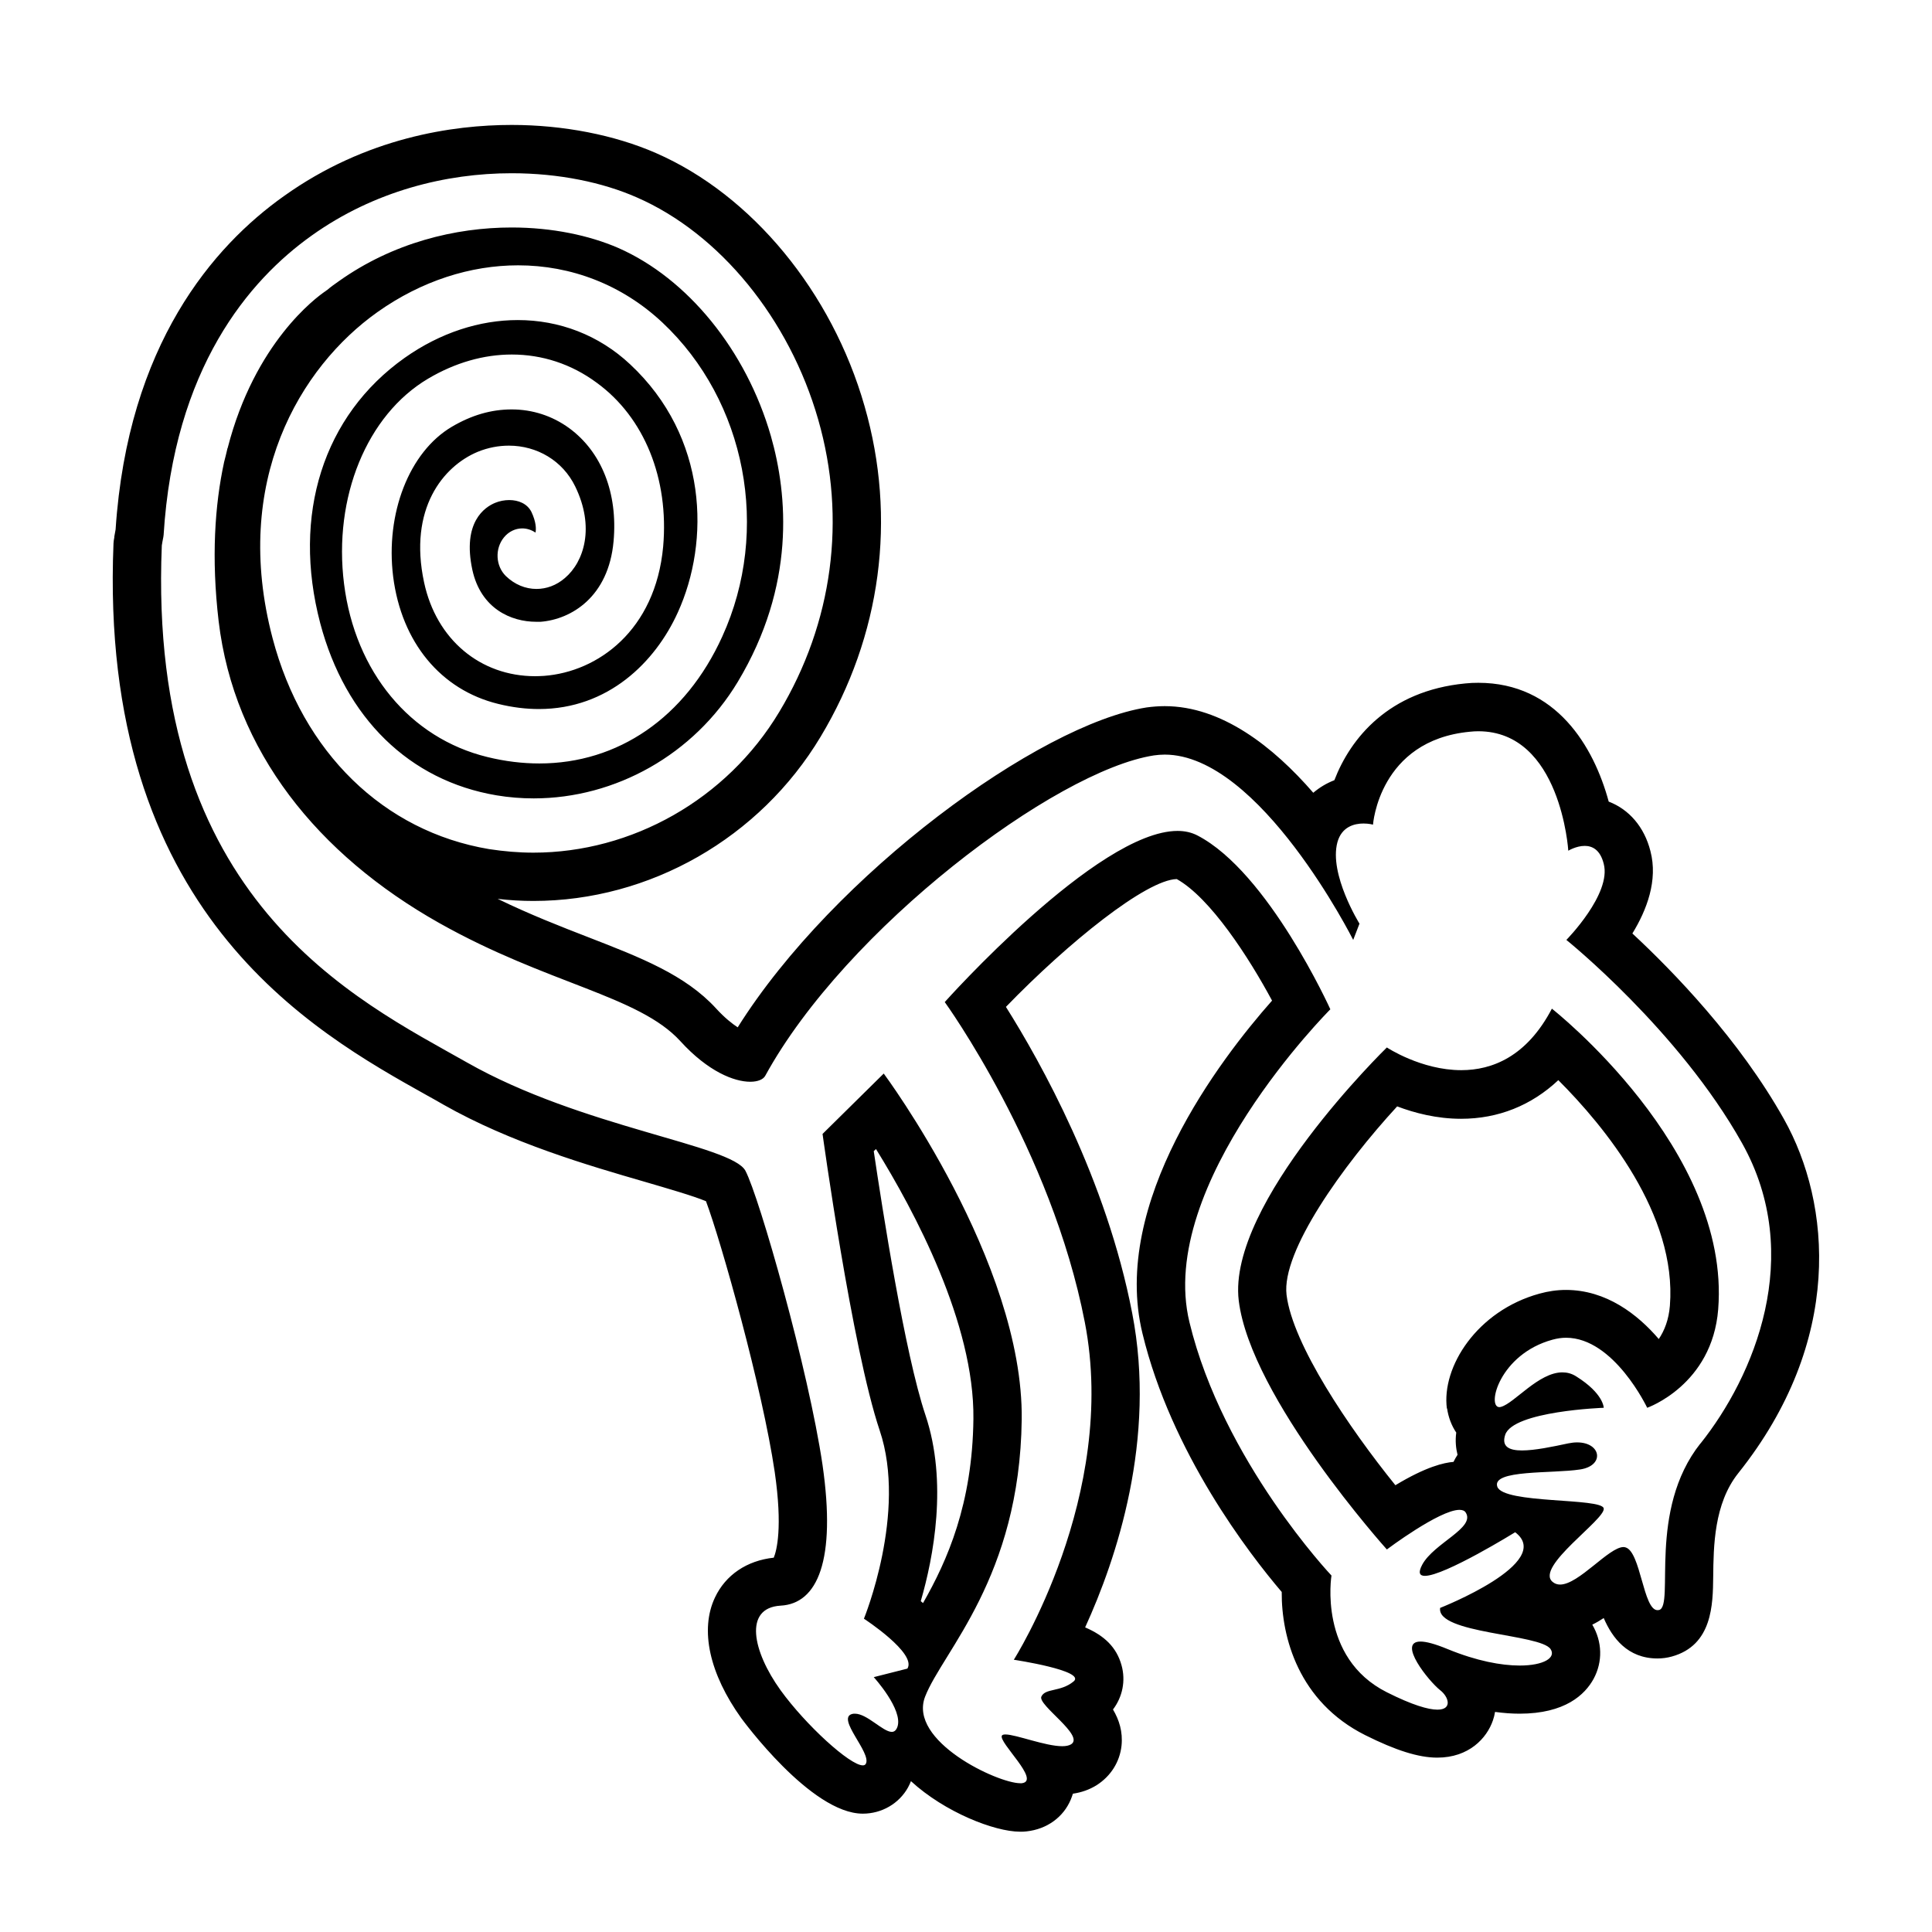 <?xml version="1.0" encoding="UTF-8"?>
<svg id="icons" xmlns="http://www.w3.org/2000/svg" viewBox="0 0 120 120">
  <g id="Layer_4" data-name="Layer 4">
    <path d="m110.81,69.52c-2.77-4.95-6.9-9.2-9.42-11.54.89-1.45,1.6-3.3,1.12-5.12-.38-1.5-1.33-2.59-2.59-3.07-.93-3.43-3.27-7.38-8.1-7.38h0c-.27,0-.54.01-.81.04-4.76.46-7.13,3.41-8.13,6.01-.49.19-.92.45-1.31.78-2.49-2.87-5.69-5.38-9.23-5.38-.37,0-.75.03-1.12.08-6.67,1.04-19.42,10.35-25.4,19.87-.35-.23-.81-.59-1.34-1.17-1.91-2.09-4.7-3.17-7.92-4.42-1.73-.67-3.63-1.41-5.65-2.39.77.09,1.5.13,2.22.13,7.23,0,14.07-3.91,17.84-10.2,3.76-6.26,4.74-13.56,2.73-20.53-2.03-7.1-7-13.12-12.95-15.72-2.58-1.13-5.77-1.75-8.97-1.75h0c-3.63,0-9.04.77-14.16,4.43-4.35,3.09-9.68,9.2-10.44,20.7-.03.17-.06.32-.08.44v.05c-.03.12-.04.25-.05.37-.94,22.88,12.34,30.3,19.48,34.29.35.19.68.38,1.01.57,4.19,2.38,9.01,3.78,12.53,4.8,1.36.4,3,.87,3.78,1.2.94,2.5,3.5,11.6,4.27,16.82.5,3.46.12,4.88-.06,5.32-1.67.18-2.99,1.07-3.65,2.47-.95,2-.35,4.74,1.64,7.51.05.06,4.31,5.92,7.54,5.92,1.17,0,2.25-.62,2.81-1.63.01-.02.02-.04.03-.06.06-.11.11-.22.15-.33,2.1,1.93,5.19,3.14,6.78,3.14.15,0,.28,0,.41-.02,1.26-.14,2.28-.88,2.74-1.98.05-.12.09-.24.13-.36.54-.08,1.02-.25,1.46-.52.9-.57,1.45-1.46,1.56-2.46.09-.87-.15-1.61-.53-2.25.59-.78.8-1.78.53-2.75-.31-1.12-1.07-1.84-2.26-2.35,1.94-4.24,4.45-11.69,2.92-19.53-1.6-8.29-5.68-15.58-7.84-19.01,3.88-4.01,8.71-7.89,10.61-7.94,2.09,1.17,4.48,4.87,5.92,7.55-3.23,3.65-10.03,12.54-8.05,20.67,1.79,7.41,6.62,13.68,8.65,16.06-.02,2.83,1.06,6.82,5.18,8.89,1.9.95,3.32,1.4,4.48,1.4,1.96,0,3.08-1.2,3.46-2.32.06-.17.1-.34.13-.52.52.07,1.03.11,1.52.11,2.83,0,4.06-1.18,4.6-2.16.58-1.07.54-2.32-.08-3.37.25-.12.48-.26.71-.41.53,1.23,1.48,2.51,3.34,2.51.3,0,.6-.04.89-.12,2.53-.7,2.55-3.25,2.57-4.94.02-1.92.05-4.55,1.55-6.44,6.57-8.23,5.78-16.76,2.85-21.99Zm-53.33,18.37c-1.28-3.81-2.68-12.83-3.21-16.39l.14-.13c2.38,3.84,6.12,10.83,6.05,16.76-.06,5.28-1.62,8.8-3.13,11.44-.05-.04-.09-.08-.14-.12.79-2.71,1.69-7.39.29-11.56Zm48.14,1.76c-3.31,4.17-1.59,10.08-2.57,10.35-.03,0-.06.01-.1.01-.89,0-1.04-3.64-1.99-3.9-.04-.01-.08-.02-.12-.02-.91,0-2.78,2.33-3.94,2.33-.17,0-.33-.05-.47-.17-1.1-.93,3.31-3.89,3.18-4.56-.11-.67-6.24-.27-6.61-1.35-.36-1.07,3.43-.8,5.15-1.07,1.54-.24,1.3-1.68-.19-1.68-.17,0-.35.02-.55.06-.98.21-2.08.44-2.88.44s-1.28-.24-1.04-.97c.49-1.48,6.12-1.68,6.12-1.68,0,0,0-.88-1.71-1.95-.28-.18-.57-.25-.86-.25-1.47,0-2.98,1.91-3.8,2.14-.04.01-.08.02-.11.02-.8,0,0-3.29,3.3-4.19.29-.08.57-.12.84-.12,2.98,0,5.04,4.35,5.04,4.35,0,0,4.04-1.41,4.41-6.12.79-9.95-10.33-18.67-10.33-18.67-1.56,2.98-3.71,3.82-5.63,3.82-2.49,0-4.62-1.41-4.62-1.41,0,0-9.93,9.67-9.2,15.72.74,6.05,9.2,15.46,9.2,15.46,0,0,3.27-2.46,4.51-2.46.18,0,.32.05.39.17.61.95-1.97,1.89-2.7,3.23-.27.5-.17.7.16.7,1.23,0,5.61-2.71,5.61-2.71,2.49,1.89-4.66,4.7-4.66,4.7-.25,1.61,6.24,1.61,6.86,2.56.35.53-.42,1.02-1.92,1.02-1.13,0-2.67-.28-4.47-1.02-.8-.33-1.34-.47-1.69-.47-1.47,0,.52,2.47,1.22,3.02.53.41.78,1.21-.17,1.21-.56,0-1.55-.28-3.14-1.08-4.28-2.15-3.44-7.25-3.44-7.25,0,0-6.74-7.12-8.82-15.73-2.09-8.6,8.75-19.44,8.75-19.44,0,0-3.85-8.52-8.26-10.8-.37-.19-.78-.28-1.23-.28-4.98,0-14.46,10.63-14.46,10.63,0,0,6.62,9.14,8.7,19.89,2.09,10.75-4.41,20.96-4.41,20.96,0,0,4.53.68,3.71,1.35s-1.75.4-2,.94c-.23.53,2.7,2.42,1.85,2.96-.13.08-.32.12-.55.12-1.05,0-2.88-.73-3.53-.73-.11,0-.19.02-.22.07-.24.41,2.45,2.82,1.23,2.96-.03,0-.06,0-.09,0-1.41,0-6.98-2.62-5.91-5.38,1.1-2.82,5.88-7.39,6-17.21.12-9.8-8.57-21.49-8.57-21.49l-3.8,3.75s1.83,13.31,3.55,18.42c1.72,5.1-.98,11.69-.98,11.69,0,0,3.3,2.15,2.7,3.1l-2.09.53s1.84,2.02,1.47,3.09c-.08.22-.2.31-.35.31-.55,0-1.53-1.13-2.29-1.13-.06,0-.12,0-.18.02-.98.27,1.22,2.41.86,3.09-.04.07-.1.1-.19.1-.8,0-3.54-2.5-5.11-4.67-1.74-2.42-2.3-5.11,0-5.25,2.31-.12,3.46-2.82,2.61-8.73-.87-5.92-3.93-16.66-4.79-18.28-.85-1.61-10.17-2.68-17.28-6.72-6.88-3.9-19.88-10.03-18.97-32.12.02-.12.05-.32.1-.55,0-.03,0-.05.01-.07.64-10.41,5.32-15.87,9.2-18.63,3.88-2.77,8.36-3.87,12.42-3.87,2.94,0,5.66.57,7.77,1.5,5.16,2.25,9.48,7.55,11.27,13.8,1.77,6.16.91,12.62-2.42,18.16-3.27,5.45-9.17,8.74-15.27,8.74-.92,0-1.83-.08-2.75-.22-6.55-1.1-11.58-6-13.45-13.1-2.56-9.72,1.7-16.84,6.52-20.26,2.74-1.94,5.78-2.9,8.73-2.9,3.28,0,6.44,1.19,8.96,3.55,5.2,4.88,6.74,12.89,3.72,19.51-2.29,5.04-6.48,7.88-11.36,7.88-1.05,0-2.13-.13-3.23-.4-4.8-1.17-8.21-5.29-8.9-10.75-.68-5.38,1.42-10.5,5.22-12.75,1.69-1,3.46-1.5,5.2-1.5,1.87,0,3.69.58,5.27,1.75,2.96,2.15,4.5,5.96,4.13,10.18-.48,5.21-4.06,7.78-7.4,8.03-.19.01-.37.02-.55.02-3.4,0-6.14-2.27-6.9-5.83-.98-4.57,1.19-7.22,3.34-8.11.64-.26,1.29-.38,1.93-.38,1.74,0,3.34.93,4.12,2.54,1.22,2.51.56,4.66-.64,5.68-.53.46-1.15.68-1.77.68-.68,0-1.35-.27-1.9-.8-.64-.63-.69-1.7-.12-2.4.3-.37.72-.56,1.14-.56.28,0,.57.09.82.26.05-.23.04-.66-.25-1.28-.26-.52-.81-.74-1.38-.74-.3,0-.6.06-.87.17-.64.26-2.06,1.19-1.42,4.17.53,2.41,2.41,3.22,3.96,3.22.09,0,.18,0,.28,0,1.9-.15,4.22-1.54,4.53-5,.27-2.99-.74-5.55-2.76-7.03-1.06-.77-2.29-1.16-3.57-1.16s-2.5.36-3.72,1.08c-2.64,1.56-4.13,5.38-3.64,9.31.52,4.08,2.96,7.03,6.52,7.9.89.22,1.74.32,2.53.32,4.3,0,7.23-2.91,8.63-6,2.01-4.41,1.87-10.9-2.96-15.41-1.95-1.83-4.41-2.75-6.98-2.75-2.36,0-4.81.78-7.03,2.35-5.05,3.58-7.01,9.74-5.24,16.48,1.56,5.89,5.54,9.78,10.95,10.69.77.13,1.55.19,2.31.19,5.08,0,9.96-2.73,12.67-7.23,3.6-5.99,3.11-11.61,2.06-15.28-1.53-5.31-5.16-9.78-9.48-11.68-1.8-.78-4.11-1.27-6.62-1.27-3.5,0-7.38.95-10.74,3.34-.26.18-.51.36-.74.56,0,0-.02,0-.03.01-.01.02-.03.03-.06.05-.58.39-4.39,3.2-6.07,9.74-.02.03-.03.07-.03.1-.06.25-.12.51-.19.77-.58,2.68-.8,5.96-.34,9.88.96,8.08,6.17,14.51,13.7,18.75,6.73,3.79,12.4,4.51,14.98,7.34,1.73,1.9,3.35,2.52,4.34,2.52.48,0,.81-.15.93-.37,5.01-9.15,18.02-18.95,24.14-19.9.22-.03.44-.05.67-.05,5.92,0,11.71,11.51,11.71,11.51l.39-1.01s-1.91-3.07-1.37-5.06c.27-.97,1.06-1.16,1.62-1.16.34,0,.59.07.59.07,0,0,.37-5.23,6.01-5.77.18-.02.36-.03.53-.03,5.13,0,5.59,7.42,5.59,7.42,0,0,.49-.3,1.02-.3.46,0,.96.23,1.18,1.11.5,1.87-2.32,4.73-2.32,4.73,0,0,6.99,5.62,10.91,12.62,3.92,6.99.74,14.5-2.58,18.66Zm-15.74-2.18c.08.56.28,1.08.57,1.51-.07.52-.02.98.08,1.38-.09.14-.18.29-.25.44-.59.05-1.69.29-3.61,1.45-2.9-3.59-6.38-8.75-6.76-11.82-.33-2.7,3.51-8.06,6.87-11.71,1.08.41,2.46.77,3.97.77,2.31,0,4.37-.83,6.04-2.4,2.86,2.86,7.38,8.34,6.93,14.01-.07.87-.34,1.55-.69,2.07-1.31-1.53-3.26-3.05-5.77-3.05-.55,0-1.1.08-1.64.23-3.87,1.06-6.1,4.55-5.75,7.15Z"/>
  </g>
</svg>